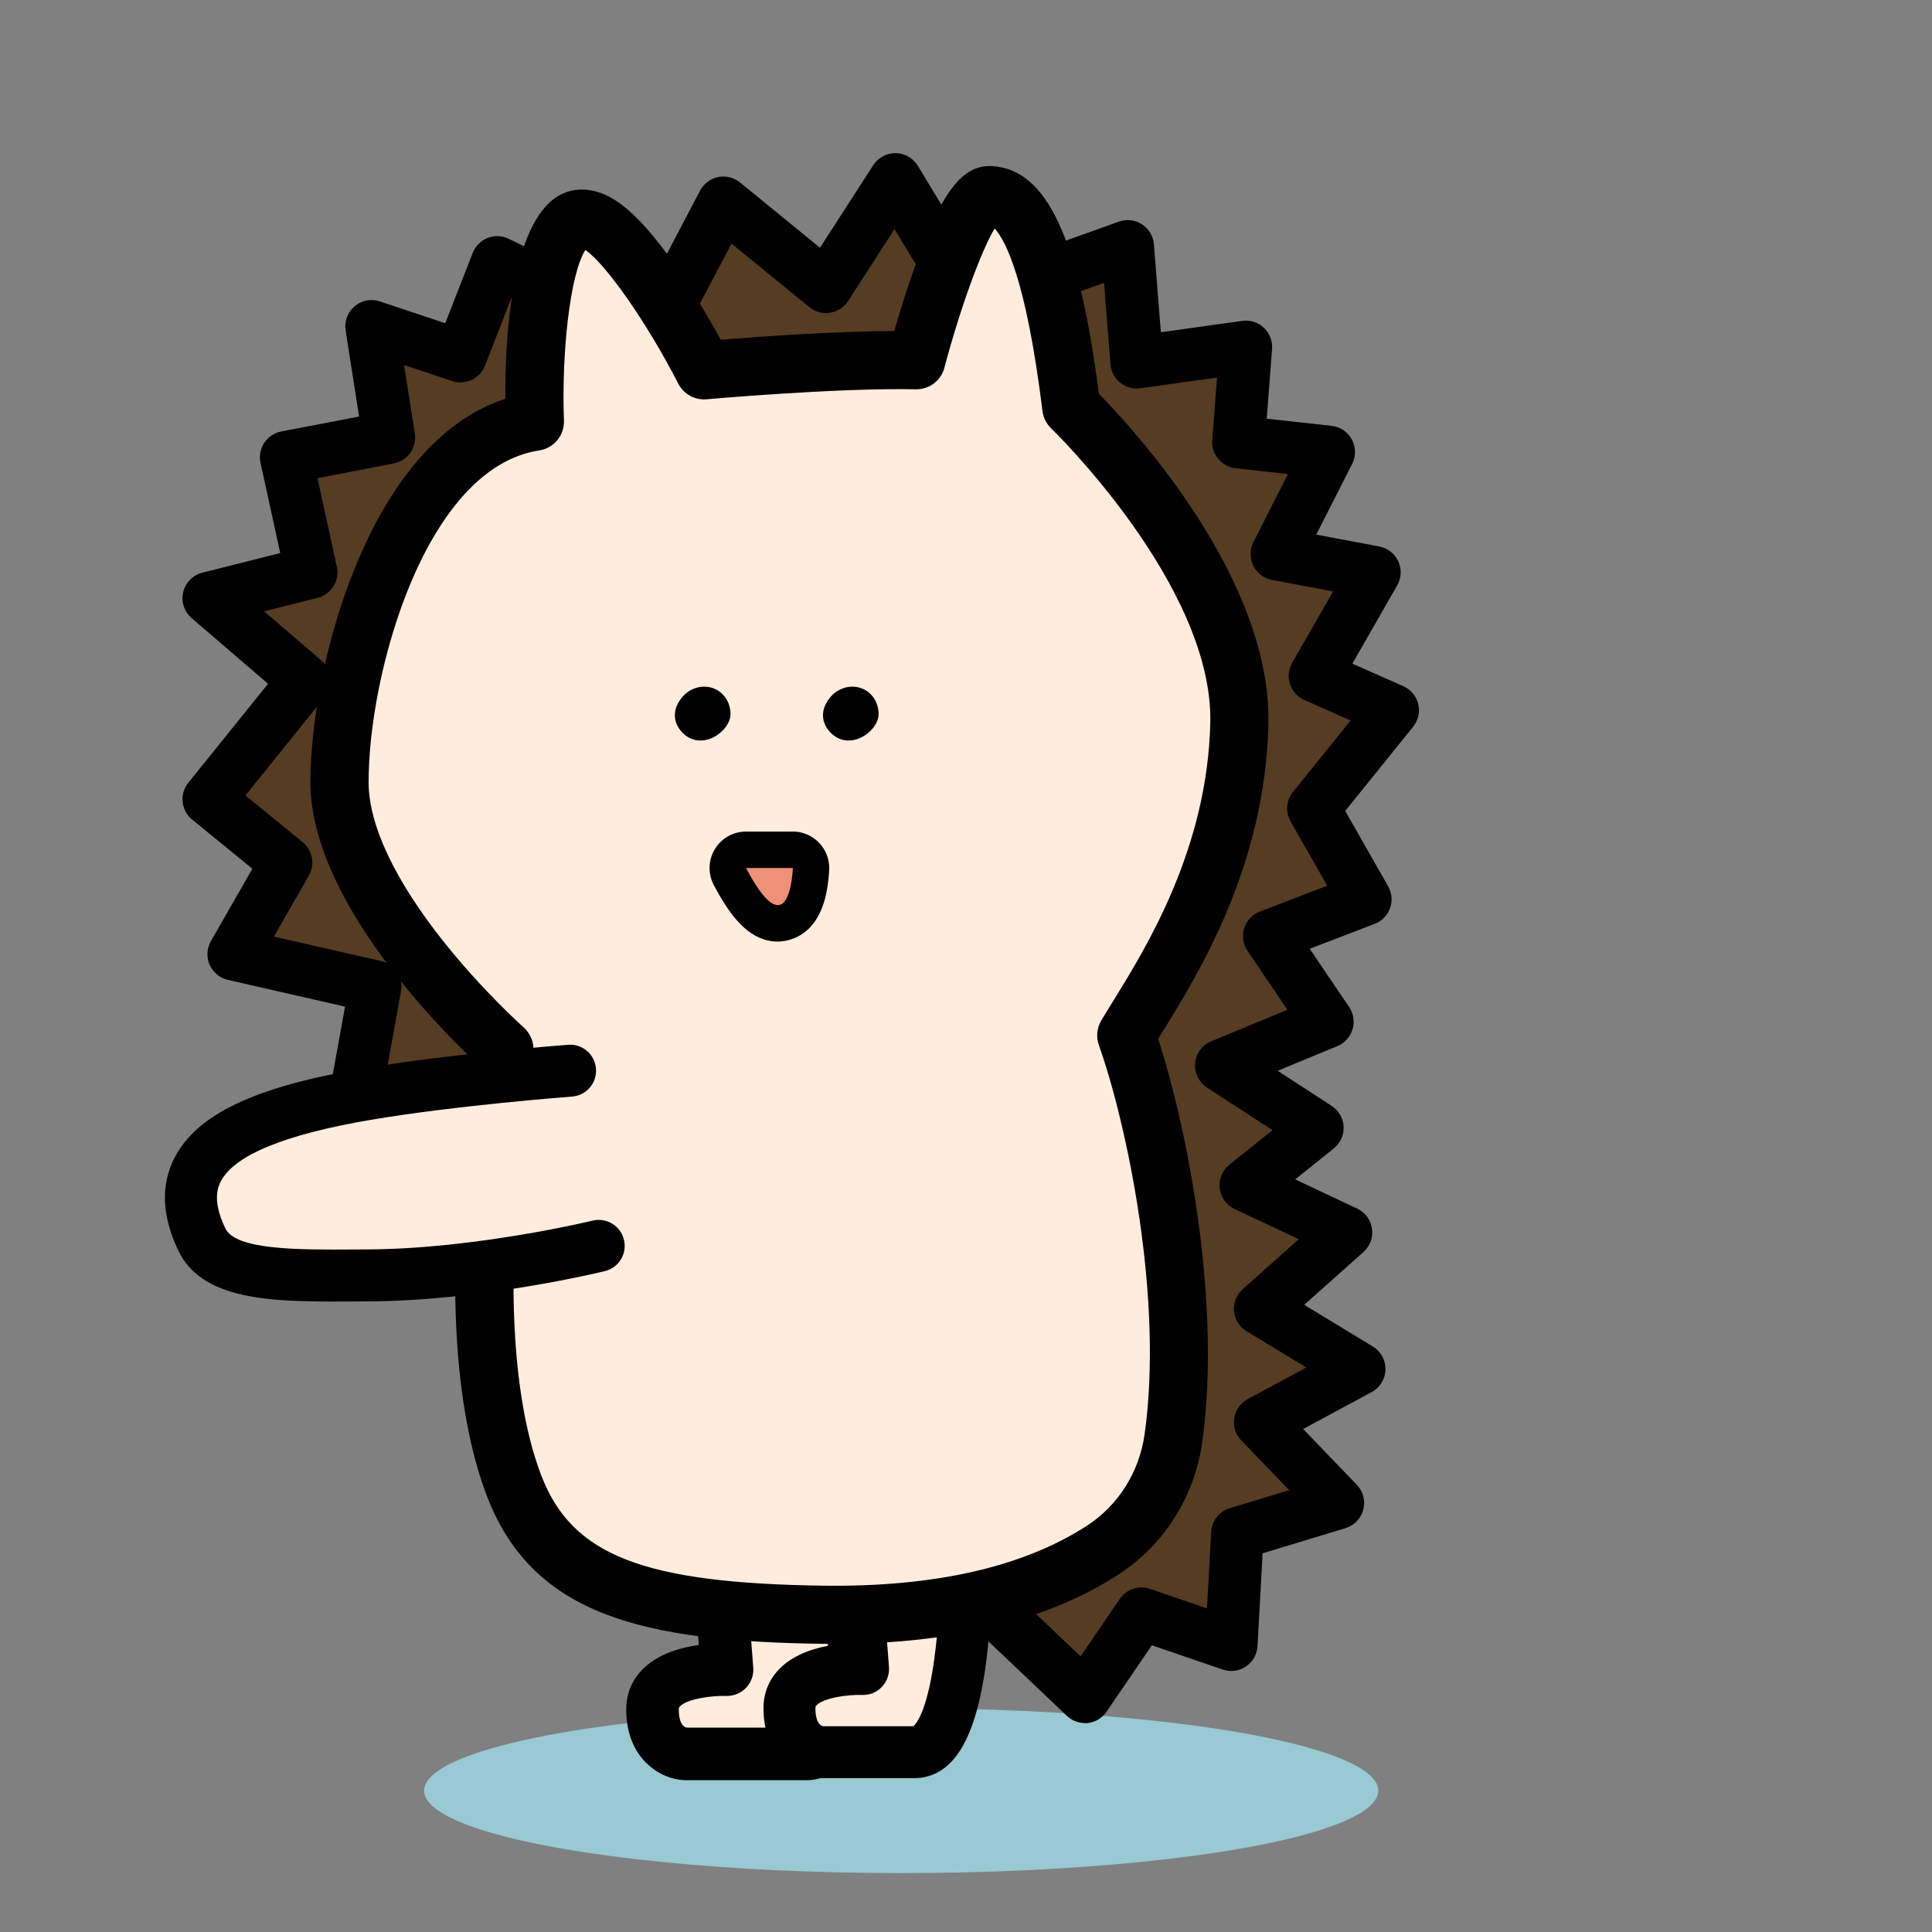 <svg width="164" height="164" viewBox="0 0 164 164" fill="none" xmlns="http://www.w3.org/2000/svg">
<rect x="0" y="0" width="164" height="164" fill="#808080" stroke="none"/>
<ellipse cx="76.5" cy="152" rx="40.5" ry="7" fill="#99C9D3"/>
<path d="M40.602 94.998L29.561 96.45L31.859 83.748L19.836 81.004L24.297 73.215L17.721 67.848L25.846 57.762L17.721 50.781L26.43 48.583L24.297 38.823L33.023 37.148L31.543 27.704L39.108 30.228L42.209 22.275L55.389 28.676L61.409 17.216L70.135 24.338L76.007 15.235L82.36 25.712L95.732 20.918L96.508 30.743L105.759 29.452L105.145 37.525L112.796 38.37L108.4 47.034L116.676 48.583L111.635 57.374L118.228 60.29L111.505 68.624L115.9 76.337L107.755 79.459L112.679 86.732L103.685 90.451L111.827 95.743L105.759 100.609L114.259 104.606L106.979 111.093L115.382 116.199L106.979 120.722L113.572 127.576L105.042 130.162L104.523 139.599L96.896 136.986L92.095 144.029L84.678 136.986L60.049 134.17L40.602 94.998Z" fill="#563C22"/>
<path d="M92.095 146.262C91.525 146.262 90.976 146.045 90.557 145.647L83.682 139.119L59.798 136.385C59.046 136.3 58.39 135.839 58.053 135.159L39.314 97.416L29.857 98.659C29.149 98.752 28.442 98.501 27.951 97.986C27.459 97.471 27.243 96.75 27.37 96.049L29.29 85.448L19.345 83.178C18.655 83.02 18.081 82.546 17.796 81.897C17.511 81.248 17.552 80.507 17.902 79.892L21.422 73.745L16.313 69.573C15.361 68.796 15.217 67.399 15.986 66.444L22.755 58.044L16.268 52.471C15.636 51.928 15.358 51.077 15.55 50.266C15.742 49.456 16.367 48.817 17.178 48.614L23.788 46.946L22.116 39.294C21.989 38.707 22.102 38.093 22.432 37.588C22.762 37.086 23.284 36.74 23.874 36.626L30.482 35.359L29.338 28.048C29.218 27.279 29.506 26.503 30.1 25.998C30.694 25.493 31.508 25.338 32.247 25.586L37.796 27.437L40.128 21.465C40.354 20.885 40.815 20.424 41.392 20.198C41.972 19.971 42.621 19.995 43.181 20.27L54.413 25.723L59.427 16.18C59.74 15.586 60.299 15.164 60.955 15.03C61.611 14.896 62.294 15.064 62.813 15.486L69.606 21.029L74.125 14.023C74.537 13.385 75.244 13 76 13C76.01 13 76.02 13 76.031 13C76.8 13.01 77.511 13.415 77.909 14.075L83.318 22.993L94.973 18.814C95.629 18.577 96.353 18.663 96.937 19.041C97.521 19.418 97.895 20.047 97.95 20.74L98.541 28.203L105.447 27.238C106.116 27.145 106.793 27.358 107.284 27.821C107.775 28.285 108.033 28.944 107.981 29.617L107.528 35.541L113.036 36.149C113.764 36.231 114.406 36.661 114.753 37.306C115.1 37.952 115.11 38.724 114.781 39.377L111.731 45.383L117.078 46.386C117.789 46.52 118.39 46.987 118.692 47.646C118.994 48.306 118.96 49.064 118.603 49.693L114.794 56.334L119.121 58.247C119.756 58.529 120.224 59.088 120.388 59.761C120.553 60.434 120.392 61.149 119.956 61.688L114.19 68.838L117.833 75.232C118.156 75.799 118.215 76.475 117.995 77.09C117.775 77.704 117.301 78.189 116.693 78.422L111.175 80.537L114.523 85.483C114.901 86.039 115.007 86.733 114.811 87.375C114.619 88.017 114.145 88.539 113.527 88.796L108.455 90.895L113.039 93.875C113.64 94.267 114.018 94.919 114.053 95.637C114.087 96.351 113.778 97.041 113.218 97.488L109.942 100.115L115.203 102.591C115.883 102.91 116.353 103.549 116.463 104.291C116.573 105.033 116.298 105.778 115.739 106.279L110.711 110.761L116.535 114.301C117.219 114.717 117.627 115.465 117.607 116.265C117.586 117.065 117.14 117.793 116.432 118.171L110.619 121.303L115.172 126.035C115.711 126.595 115.921 127.395 115.725 128.147C115.529 128.899 114.956 129.493 114.214 129.72L107.178 131.852L106.745 139.73C106.707 140.427 106.343 141.069 105.763 141.461C105.182 141.852 104.454 141.949 103.792 141.722L97.775 139.662L93.932 145.3C93.565 145.843 92.978 146.193 92.325 146.262C92.246 146.272 92.167 146.276 92.088 146.276L92.095 146.262ZM61.508 132.089L84.928 134.768C85.409 134.823 85.859 135.032 86.213 135.366L91.728 140.602L95.052 135.726C95.619 134.895 96.669 134.548 97.621 134.871L102.456 136.53L102.813 130.039C102.864 129.102 103.496 128.298 104.393 128.024L109.437 126.495L105.371 122.271C104.887 121.77 104.667 121.07 104.774 120.379C104.88 119.689 105.306 119.092 105.921 118.758L110.89 116.083L105.818 113.003C105.213 112.636 104.818 112.004 104.753 111.3C104.688 110.596 104.963 109.902 105.491 109.432L110.248 105.191L104.805 102.632C104.108 102.306 103.63 101.64 103.538 100.874C103.448 100.108 103.757 99.353 104.358 98.868L108.015 95.936L102.459 92.323C101.766 91.87 101.377 91.07 101.453 90.246C101.529 89.421 102.057 88.704 102.823 88.388L109.286 85.716L105.897 80.713C105.516 80.149 105.412 79.442 105.615 78.793C105.818 78.144 106.309 77.622 106.944 77.378L112.662 75.187L109.554 69.731C109.101 68.934 109.18 67.938 109.757 67.224L114.65 61.156L110.718 59.418C110.141 59.16 109.698 58.673 109.499 58.072C109.303 57.471 109.368 56.815 109.684 56.266L113.163 50.201L107.978 49.229C107.287 49.099 106.697 48.652 106.388 48.024C106.079 47.392 106.082 46.654 106.398 46.025L109.334 40.239L104.884 39.748C103.689 39.614 102.813 38.56 102.902 37.358L103.307 32.049L96.8 32.959C96.192 33.045 95.574 32.873 95.093 32.488C94.612 32.104 94.314 31.537 94.266 30.922L93.719 24.01L83.095 27.818C82.095 28.178 80.983 27.78 80.433 26.874L75.931 19.446L71.992 25.552C71.649 26.084 71.093 26.448 70.464 26.547C69.836 26.647 69.197 26.475 68.706 26.073L62.095 20.678L57.346 29.717C56.786 30.785 55.478 31.214 54.396 30.685L43.394 25.342L41.168 31.039C40.736 32.145 39.513 32.722 38.383 32.344L34.3 30.984L35.21 36.805C35.396 37.993 34.606 39.116 33.425 39.343L26.948 40.586L28.593 48.11C28.85 49.288 28.126 50.455 26.958 50.751L22.422 51.894L27.284 56.07C28.198 56.856 28.325 58.227 27.569 59.164L20.835 67.522L25.691 71.489C26.536 72.179 26.759 73.381 26.216 74.329L23.253 79.504L32.339 81.578C33.503 81.842 34.252 82.979 34.039 84.153L32.284 93.844L40.293 92.79C41.237 92.667 42.161 93.154 42.583 94.009L61.491 132.093L61.508 132.089Z" fill="black"/>
<path d="M72.945 127.811C72.784 129.497 73.67 148.879 68.364 148.879H58.12C58.12 148.879 55.387 148.718 55.387 145.102C55.387 141.485 61.712 141.726 61.712 141.726L60.449 125.095" fill="#FFECDC"/>
<path d="M68.363 151.111H58.12C58.075 151.111 58.034 151.111 57.989 151.107C56.045 150.994 53.157 149.301 53.157 145.101C53.157 143.752 53.669 142.543 54.641 141.609C55.925 140.373 57.793 139.851 59.318 139.634L58.226 125.266C58.133 124.037 59.053 122.965 60.283 122.873C61.512 122.783 62.584 123.7 62.676 124.93L63.94 141.561C63.988 142.196 63.765 142.821 63.322 143.278C62.879 143.735 62.268 143.982 61.629 143.961C60.413 143.927 58.384 144.202 57.735 144.83C57.649 144.916 57.621 144.961 57.621 145.105C57.621 145.74 57.738 146.513 58.284 146.65H68.315C68.497 146.509 69.61 145.448 70.242 139.943C70.678 136.142 70.685 131.88 70.688 129.586C70.688 128.453 70.692 127.941 70.726 127.601C70.843 126.375 71.931 125.479 73.161 125.592C74.386 125.709 75.286 126.798 75.173 128.024C75.159 128.206 75.159 128.944 75.156 129.597C75.139 140.774 74.304 151.118 68.37 151.118L68.363 151.111Z" fill="black"/>
<path d="M82.097 127.924C81.939 129.589 82.811 148.734 77.574 148.734H69.717C69.717 148.734 67.018 148.576 67.018 145.005C67.018 141.433 73.264 141.67 73.264 141.67L72.018 125.242" fill="#FFECDC"/>
<path d="M77.57 150.939H69.712C69.668 150.939 69.627 150.939 69.582 150.935C67.662 150.822 64.809 149.15 64.809 145.005C64.809 143.669 65.313 142.477 66.272 141.557C67.539 140.335 69.386 139.819 70.894 139.607L69.815 125.414C69.723 124.198 70.633 123.14 71.848 123.048C73.064 122.958 74.122 123.865 74.215 125.081L75.461 141.509C75.509 142.134 75.286 142.752 74.85 143.205C74.414 143.659 73.806 143.903 73.177 143.879C71.979 143.834 69.973 144.115 69.328 144.737C69.242 144.819 69.218 144.868 69.218 145.008C69.218 145.637 69.335 146.399 69.874 146.533H77.522C77.704 146.396 78.799 145.348 79.424 139.909C79.853 136.155 79.86 131.942 79.864 129.679C79.864 128.563 79.867 128.054 79.898 127.718C80.015 126.506 81.093 125.616 82.302 125.733C83.514 125.85 84.4 126.921 84.287 128.133C84.273 128.312 84.273 129.043 84.269 129.686C84.252 140.726 83.428 150.942 77.566 150.942L77.57 150.939Z" fill="black"/>
<path d="M42.819 89.057C42.819 89.057 28.822 76.684 28.822 66.389C28.822 56.094 34.111 37.509 45.405 35.792C45.405 35.792 44.904 22.21 48.335 18.992C51.765 15.775 59.773 31.431 59.773 31.431C59.773 31.431 70.924 30.431 77.788 30.572C77.788 30.572 81.504 16.417 84.08 16.561C86.655 16.705 89.227 20.565 90.941 34.576C90.941 34.576 105.491 48.532 105.206 61.4C104.921 74.267 98.039 83.742 95.608 87.886C98.025 94.675 101.319 110.06 99.605 122.117C99.055 125.98 96.882 129.456 93.609 131.578C89.038 134.541 81.641 137.227 69.897 137.065C55.01 136.859 46.975 134.768 43.654 126.149C39.097 114.315 41.899 94.906 42.816 89.054L42.819 89.057Z" fill="#FFECDC"/>
<path d="M70.91 139.545C70.563 139.545 70.213 139.545 69.862 139.538C54.773 139.332 45.271 137.22 41.349 127.038C39.131 121.279 37.16 110.201 40.178 89.981C36.82 86.791 26.35 76.066 26.35 66.389C26.35 56.712 31.236 37.615 42.895 33.855C42.867 29.168 43.29 20.339 46.645 17.193C47.599 16.297 48.843 15.929 50.141 16.156C51.748 16.434 54.121 17.571 58.245 23.913C59.464 25.788 60.511 27.619 61.181 28.838C64.179 28.598 70.697 28.12 75.913 28.096C76.315 26.705 76.923 24.707 77.637 22.691C79.91 16.29 81.689 13.965 84.21 14.102C88.843 14.36 91.573 20.153 93.279 33.429C96.209 36.407 107.943 49.119 107.668 61.458C107.4 73.491 101.755 82.615 98.722 87.516C98.578 87.749 98.441 87.972 98.31 88.182C100.776 95.73 103.719 110.668 102.043 122.467C101.387 127.076 98.801 131.152 94.948 133.652C88.918 137.563 80.834 139.545 70.906 139.545H70.91ZM49.687 21.218C48.348 23.357 47.665 30.133 47.871 35.703C47.915 36.956 47.016 38.045 45.776 38.233C36.13 39.7 31.288 57.073 31.288 66.389C31.288 70.019 33.506 74.72 37.699 79.985C41.027 84.16 44.416 87.179 44.45 87.21C45.079 87.77 45.385 88.611 45.254 89.442C42.809 105.026 43.06 117.749 45.955 125.266C48.561 132.038 54.612 134.394 69.928 134.603C79.337 134.723 86.854 133.02 92.263 129.514C94.921 127.79 96.703 124.971 97.156 121.777C98.794 110.235 95.649 95.376 93.279 88.721C93.035 88.034 93.108 87.275 93.475 86.643C93.774 86.132 94.124 85.572 94.526 84.919C97.311 80.417 102.496 72.038 102.737 61.348C102.994 49.731 89.368 36.492 89.231 36.362C88.822 35.967 88.557 35.445 88.489 34.882C87.105 23.58 85.292 20.325 84.433 19.398C83.303 21.245 81.473 26.256 80.171 31.204C79.883 32.306 78.887 33.069 77.733 33.045C71.088 32.907 60.103 33.883 59.99 33.893C58.987 33.982 58.029 33.453 57.572 32.56C54.928 27.396 51.38 22.341 49.684 21.221L49.687 21.218Z" fill="black"/>
<path d="M48.392 90.884C48.392 90.884 38.495 91.629 31.095 92.886C21.218 94.565 13.457 97.594 17.145 105.238C18.735 108.531 24.762 108.288 31.211 108.264C40.693 108.229 50.823 105.757 50.823 105.757" fill="#FFECDC"/>
<path d="M28.262 110.483C22.37 110.483 17.067 110.147 15.158 106.197C13.736 103.254 13.623 100.586 14.822 98.268C16.721 94.59 21.624 92.262 30.725 90.717C38.142 89.456 47.819 88.718 48.228 88.687C49.44 88.594 50.501 89.504 50.591 90.72C50.683 91.936 49.773 92.993 48.558 93.083C48.458 93.09 38.675 93.835 31.463 95.061C24.172 96.3 19.89 98.059 18.74 100.287C18.544 100.669 17.947 101.826 19.131 104.278C20.021 106.122 25.35 106.091 30.052 106.063L31.202 106.057C40.319 106.022 50.199 103.639 50.299 103.615C51.483 103.327 52.675 104.051 52.964 105.236C53.252 106.421 52.527 107.612 51.343 107.901C50.92 108.004 40.848 110.435 31.216 110.469L30.076 110.476C29.468 110.476 28.86 110.483 28.262 110.483Z" fill="black"/>
<path d="M60.449 59.321C59.834 58.964 59.054 59.167 58.591 59.702C58.203 60.149 57.897 60.794 58.44 61.471C59.497 62.786 61.153 61.33 61.153 60.626C61.153 60.169 60.971 59.62 60.449 59.318V59.321Z" fill="black"/>
<path d="M59.462 62.862C58.816 62.862 58.215 62.567 57.769 62.014C57.069 61.145 57.134 60.07 57.941 59.143C58.7 58.271 59.936 58.034 60.88 58.58C61.588 58.992 62.01 59.758 62.01 60.63C62.01 61.44 61.21 62.381 60.231 62.725C59.974 62.814 59.716 62.859 59.465 62.859L59.462 62.862ZM59.778 60.002C59.575 60.002 59.366 60.118 59.235 60.269C58.889 60.668 59.005 60.812 59.105 60.939C59.287 61.166 59.428 61.162 59.544 61.142C59.891 61.076 60.214 60.74 60.286 60.585C60.279 60.444 60.231 60.197 60.011 60.07C59.936 60.026 59.854 60.008 59.771 60.008L59.778 60.002Z" fill="black"/>
<path d="M73.02 59.322C72.405 58.965 71.626 59.168 71.162 59.703C70.774 60.15 70.468 60.795 71.011 61.472C72.069 62.787 73.724 61.331 73.724 60.627C73.724 60.17 73.542 59.621 73.02 59.319V59.322Z" fill="black"/>
<path d="M72.037 62.862C71.392 62.862 70.791 62.567 70.344 62.014C69.644 61.145 69.709 60.07 70.516 59.143C71.275 58.271 72.511 58.034 73.456 58.58C74.163 58.992 74.585 59.758 74.585 60.63C74.585 61.44 73.785 62.381 72.806 62.725C72.549 62.814 72.291 62.859 72.041 62.859L72.037 62.862ZM72.35 60.002C72.147 60.002 71.941 60.118 71.807 60.269C71.46 60.668 71.577 60.812 71.677 60.939C71.859 61.166 71.999 61.162 72.116 61.142C72.463 61.076 72.786 60.74 72.858 60.585C72.851 60.444 72.803 60.197 72.583 60.07C72.508 60.026 72.425 60.008 72.343 60.008L72.35 60.002Z" fill="black"/>
<path d="M66.023 78.378C64.629 78.378 63.451 77.228 61.957 74.401C61.703 73.921 61.72 73.347 61.998 72.88C62.276 72.416 62.781 72.131 63.32 72.131H67.297C67.716 72.131 68.114 72.3 68.406 72.602C68.698 72.904 68.853 73.309 68.842 73.725C68.749 76.678 67.723 78.374 66.019 78.374L66.023 78.378Z" fill="#EF9178"/>
<path d="M67.301 73.68C67.301 73.68 67.201 76.833 66.023 76.833C65.433 76.833 64.574 76.047 63.324 73.68H67.301ZM67.301 70.59H63.324C62.239 70.59 61.236 71.156 60.677 72.087C60.117 73.014 60.086 74.168 60.591 75.126C61.848 77.499 63.472 79.924 66.02 79.924C66.776 79.924 69.306 79.635 70.12 75.916C70.347 74.879 70.385 73.886 70.388 73.777C70.416 72.942 70.1 72.128 69.519 71.527C68.936 70.926 68.135 70.586 67.301 70.586V70.59Z" fill="black"/>
</svg>
